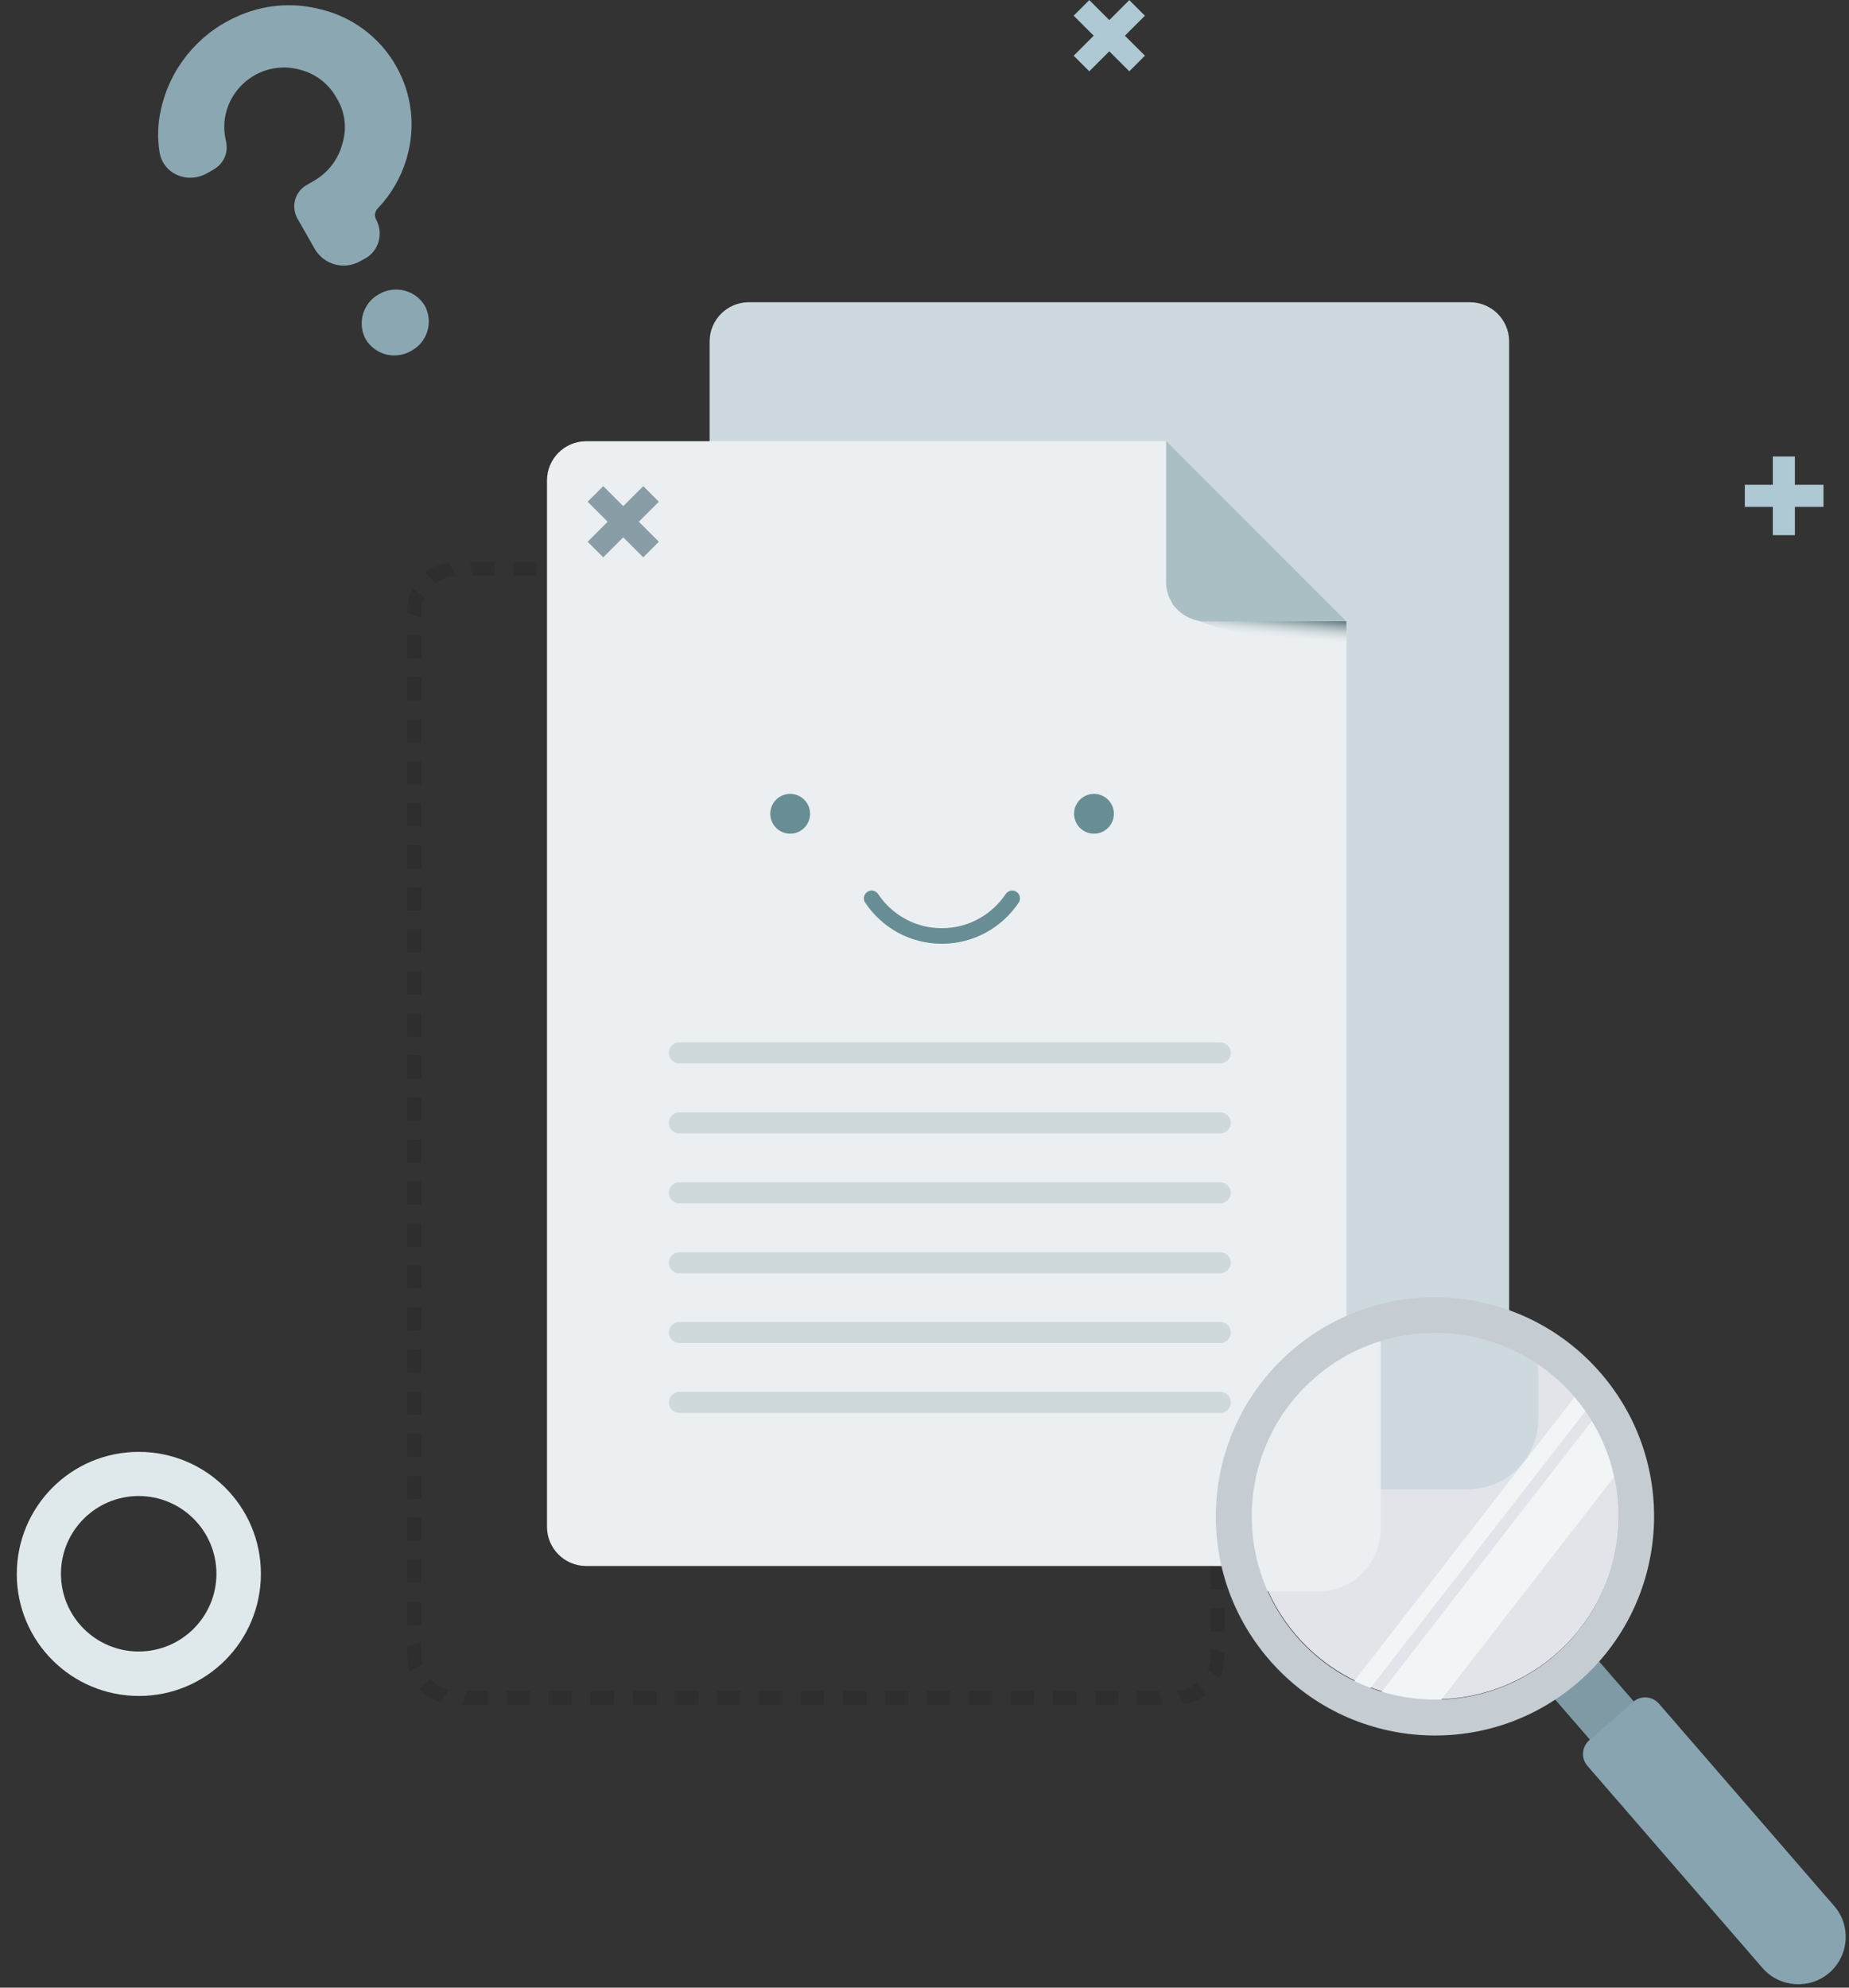 <?xml version="1.0" encoding="utf-8"?>
<!-- Generator: Adobe Illustrator 23.0.5, SVG Export Plug-In . SVG Version: 6.00 Build 0)  -->
<svg version="1.1" id="Layer_1" xmlns="http://www.w3.org/2000/svg" xmlns:xlink="http://www.w3.org/1999/xlink" x="0px" y="0px"
	 viewBox="0 0 594.6 639.2" style="enable-background:new 0 0 594.6 639.2;" xml:space="preserve">
<rect x="0" y="0" width="594.6" height="639.2" fill="#333333" stroke="none"/>
<style type="text/css">
	.st0{fill:#CED9DF;}
	.st1{opacity:0.25;}
	.st2{fill:none;}
	.st3{fill:#231F20;}
	.st4{fill-rule:evenodd;clip-rule:evenodd;fill:#231F20;}
	.st5{fill:#EBEFF2;}
	.st6{fill:url(#SVGID_1_);}
	.st7{fill:#A9BFC4;}
	.st8{fill:#899DA6;}
	.st9{fill:#AEC9D3;}
	.st10{fill:#E3E4E9;}
	.st11{fill:#F1F5F6;}
	.st12{fill:#7F9AA5;}
	.st13{fill:#88A4B1;}
	.st14{fill:#C5CDD3;}
	.st15{fill:#688D94;}
	.st16{fill:none;stroke:#688D94;stroke-width:5;stroke-linecap:round;stroke-miterlimit:10;}
	.st17{fill:#CFD9DB;}
	.st18{fill:#8BA7B2;}
	.st19{fill:#DFE8EA;}
	.st20{fill:#C1E1EA;}
</style>
<path class="st0" d="M240.8,459h231.9c7,0,12.6-5.7,12.6-12.6l0,0V109.8c0-7-5.7-12.6-12.6-12.6l0,0H240.8c-7,0-12.6,5.7-12.6,12.6
	l0,0v336.5C228.1,453.3,233.8,459,240.8,459z"/>
<g class="st1">
	<path class="st2" d="M137.1,566.6c3.1,0.8,6.3,1.3,9.6,1.3h40.2v-45h-30.6L137.1,566.6z"/>
	<rect x="176.4" y="543.8" class="st3" width="7.5" height="4.5"/>
	<rect x="162.9" y="543.8" class="st3" width="7.5" height="4.5"/>
	<path class="st4" d="M150,543.8l-1.4,4.5c1.4,0,2.8,0,4.2,0h4.1v-4.5H150z"/>
	<rect x="186.9" y="522.9" class="st2" width="40.5" height="45"/>
	<rect x="217" y="543.8" class="st3" width="7.5" height="4.5"/>
	<rect x="203.5" y="543.8" class="st3" width="7.5" height="4.5"/>
	<rect x="190" y="543.8" class="st3" width="7.5" height="4.5"/>
	<rect x="227.5" y="522.9" class="st2" width="40.5" height="45"/>
	<rect x="257.5" y="543.8" class="st3" width="7.5" height="4.5"/>
	<rect x="244" y="543.8" class="st3" width="7.5" height="4.5"/>
	<rect x="230.6" y="543.8" class="st3" width="7.5" height="4.5"/>
	<rect x="268" y="522.9" class="st2" width="40.5" height="45"/>
	<rect x="298" y="543.8" class="st3" width="7.5" height="4.5"/>
	<rect x="284.6" y="543.8" class="st3" width="7.5" height="4.5"/>
	<rect x="271.1" y="543.8" class="st3" width="7.5" height="4.5"/>
	<rect x="308.6" y="522.9" class="st2" width="40.5" height="45"/>
	<rect x="338.6" y="543.8" class="st3" width="7.5" height="4.5"/>
	<rect x="325.1" y="543.8" class="st3" width="7.5" height="4.5"/>
	<rect x="311.6" y="543.8" class="st3" width="7.5" height="4.5"/>
	<path class="st2" d="M349.1,567.9h28.8c0.8,0,1.7-0.1,2.5-0.1c1.6-0.1,3.2-0.3,4.8-0.6c0.8-0.2,1.5-0.4,2.3-0.5s1.5-0.5,2.2-0.7
		c5.9-2,11.2-5.5,15.2-10.3l-36.5-32.8h-19.3V567.9z"/>
	<path class="st4" d="M378.4,543.7l2,4.3c2.8-0.3,5.4-1.4,7.6-3.1l-3.2-3.6C382.9,542.7,380.7,543.6,378.4,543.7z"/>
	<polygon class="st4" points="365.6,543.8 365.6,548.3 373.8,548.3 372.8,543.8 	"/>
	<rect x="352.2" y="543.8" class="st3" width="7.5" height="4.5"/>
	<path class="st2" d="M404.9,555.7c2-2.4,3.7-5,5.1-7.8c1.3-2.8,2.3-5.7,2.9-8.8l0.4-2.4c0.1-0.8,0.1-1.7,0.2-2.5
		c0.1-1.7,0.1-3.4,0.1-5v-28.5h-45v22.2L404.9,555.7z"/>
	<rect x="389.4" y="503.7" class="st3" width="4.5" height="7.5"/>
	<polygon class="st4" points="389.4,524.6 393.9,525 393.9,517.2 389.4,517.2 	"/>
	<path class="st4" d="M388.3,536.9l3.9,2.8c0.6-1.2,1.1-2.6,1.3-3.9c0.2-1.4,0.3-2.7,0.3-4.1l-4.4-1.5c0,1.2,0,2.3-0.1,3.5
		C389.1,534.8,388.8,535.9,388.3,536.9z"/>
	<rect x="368.5" y="460.2" class="st2" width="45" height="40.5"/>
	<rect x="389.4" y="463.2" class="st3" width="4.5" height="7.5"/>
	<rect x="389.4" y="476.7" class="st3" width="4.5" height="7.5"/>
	<rect x="389.4" y="490.1" class="st3" width="4.5" height="7.5"/>
	<rect x="368.5" y="419.6" class="st2" width="45" height="40.5"/>
	<rect x="389.4" y="422.6" class="st3" width="4.5" height="7.5"/>
	<rect x="389.4" y="436.1" class="st3" width="4.5" height="7.5"/>
	<rect x="389.4" y="449.6" class="st3" width="4.5" height="7.5"/>
	<rect x="368.5" y="379.1" class="st2" width="45" height="40.5"/>
	<rect x="389.4" y="382.1" class="st3" width="4.5" height="7.5"/>
	<rect x="389.4" y="395.6" class="st3" width="4.5" height="7.5"/>
	<rect x="389.4" y="409" class="st3" width="4.5" height="7.5"/>
	<rect x="368.5" y="338.6" class="st2" width="45" height="40.5"/>
	<rect x="389.4" y="341.6" class="st3" width="4.5" height="7.5"/>
	<rect x="389.4" y="355.1" class="st3" width="4.5" height="7.5"/>
	<rect x="389.4" y="368.5" class="st3" width="4.5" height="7.5"/>
	<rect x="368.5" y="298" class="st2" width="45" height="40.5"/>
	<rect x="389.4" y="301" class="st3" width="4.5" height="7.5"/>
	<rect x="389.4" y="314.5" class="st3" width="4.5" height="7.5"/>
	<rect x="389.4" y="328" class="st3" width="4.5" height="7.5"/>
	<rect x="368.5" y="257.5" class="st2" width="45" height="40.5"/>
	<rect x="389.4" y="260.5" class="st3" width="4.5" height="7.5"/>
	<rect x="389.4" y="274" class="st3" width="4.5" height="7.5"/>
	<rect x="389.4" y="287.4" class="st3" width="4.5" height="7.5"/>
	<rect x="368.5" y="216.9" class="st2" width="45" height="40.5"/>
	<rect x="389.4" y="219.9" class="st3" width="4.5" height="7.5"/>
	<rect x="389.4" y="233.4" class="st3" width="4.5" height="7.5"/>
	<rect x="389.4" y="246.9" class="st3" width="4.5" height="7.5"/>
	<path class="st2" d="M413.5,216.9v-19.6c0-0.9,0-1.7-0.1-2.5s-0.1-1.7-0.2-2.5c-0.2-1.6-0.5-3.1-0.9-4.7
		c-3.1-12.3-12.5-22-24.7-25.3L368.4,206v11L413.5,216.9L413.5,216.9z"/>
	<path class="st4" d="M386.3,189.1l3.5-3.3c-1.9-2.1-4.3-3.6-7-4.3l-2.4,4.1C382.7,186.1,384.7,187.3,386.3,189.1L386.3,189.1z"/>
	<path class="st4" d="M389.4,200.8l4.5-1.1c0-1.4-0.1-2.8-0.1-4.2s-0.3-2.8-0.7-4.1l-4.2,2.4c0.3,1.1,0.4,2.3,0.4,3.5L389.4,200.8
		L389.4,200.8z"/>
	<rect x="389.4" y="206.3" class="st3" width="4.5" height="7.5"/>
	<path class="st2" d="M387.6,162.4c-3.1-0.8-6.3-1.3-9.6-1.3h-40.3v45h30.7L387.6,162.4z"/>
	<rect x="340.8" y="180.7" class="st3" width="7.5" height="4.5"/>
	<rect x="354.3" y="180.7" class="st3" width="7.5" height="4.5"/>
	<path class="st4" d="M374.8,185.2l1.3-4.5c-1.4,0-2.8,0-4.2,0h-4.2v4.5H374.8z"/>
	<rect x="297.2" y="161.1" class="st2" width="40.5" height="45"/>
	<rect x="300.2" y="180.7" class="st3" width="7.5" height="4.5"/>
	<rect x="313.7" y="180.7" class="st3" width="7.5" height="4.5"/>
	<rect x="327.2" y="180.7" class="st3" width="7.5" height="4.5"/>
	<rect x="256.7" y="161.1" class="st2" width="40.5" height="45"/>
	<rect x="259.7" y="180.7" class="st3" width="7.5" height="4.5"/>
	<rect x="273.2" y="180.7" class="st3" width="7.5" height="4.5"/>
	<rect x="286.7" y="180.7" class="st3" width="7.5" height="4.5"/>
	<rect x="216.2" y="161.1" class="st2" width="40.5" height="45"/>
	<rect x="219.2" y="180.7" class="st3" width="7.5" height="4.5"/>
	<rect x="232.7" y="180.7" class="st3" width="7.5" height="4.5"/>
	<rect x="246.1" y="180.7" class="st3" width="7.5" height="4.5"/>
	<rect x="175.6" y="161.1" class="st2" width="40.5" height="45"/>
	<rect x="178.6" y="180.7" class="st3" width="7.5" height="4.5"/>
	<rect x="192.1" y="180.7" class="st3" width="7.5" height="4.5"/>
	<rect x="205.6" y="180.7" class="st3" width="7.5" height="4.5"/>
	<path class="st2" d="M175.6,161.1h-28.8c-0.8,0-1.7,0.1-2.5,0.1c-1.6,0.1-3.2,0.3-4.8,0.6c-0.8,0.2-1.5,0.4-2.3,0.5
		s-1.5,0.5-2.2,0.7c-5.9,2-11.2,5.5-15.2,10.3l36.5,32.8h19.4L175.6,161.1L175.6,161.1z"/>
	<path class="st4" d="M146.4,185.2l-2-4.3c-2.8,0.3-5.4,1.4-7.6,3.1l3.2,3.6C141.8,186.2,144,185.4,146.4,185.2z"/>
	<polygon class="st4" points="159.1,185.2 159.1,180.7 151,180.7 151.9,185.2 	"/>
	<rect x="165" y="180.7" class="st3" width="7.5" height="4.5"/>
	<path class="st2" d="M119.8,173.3c-2,2.4-3.7,5-5.1,7.8c-1.3,2.8-2.3,5.7-2.9,8.8l-0.4,2.4c-0.1,0.8-0.1,1.6-0.2,2.5
		c-0.1,1.6-0.1,3.4-0.1,5v28.5h45v-22.1L119.8,173.3z"/>
	<rect x="130.9" y="217.7" class="st3" width="4.5" height="7.5"/>
	<polygon class="st4" points="135.4,204.4 130.9,204 130.9,211.8 135.4,211.8 	"/>
	<path class="st4" d="M136.5,192l-3.9-2.8c-0.6,1.2-1.1,2.6-1.3,3.9c-0.2,1.4-0.3,2.7-0.3,4.1l4.4,1.5c0-1.2,0-2.3,0.1-3.5
		C135.6,194.2,136,193.1,136.5,192z"/>
	<rect x="111.3" y="228.3" class="st2" width="45" height="40.5"/>
	<rect x="130.9" y="258.3" class="st3" width="4.5" height="7.5"/>
	<rect x="130.9" y="244.8" class="st3" width="4.5" height="7.5"/>
	<rect x="130.9" y="231.3" class="st3" width="4.5" height="7.5"/>
	<rect x="111.3" y="268.8" class="st2" width="45" height="40.5"/>
	<rect x="130.9" y="298.8" class="st3" width="4.5" height="7.5"/>
	<rect x="130.9" y="285.3" class="st3" width="4.5" height="7.5"/>
	<rect x="130.9" y="271.9" class="st3" width="4.5" height="7.5"/>
	<rect x="111.3" y="309.3" class="st2" width="45" height="40.5"/>
	<rect x="130.9" y="339.4" class="st3" width="4.5" height="7.5"/>
	<rect x="130.9" y="325.9" class="st3" width="4.5" height="7.5"/>
	<rect x="130.9" y="312.4" class="st3" width="4.5" height="7.5"/>
	<rect x="111.3" y="349.9" class="st2" width="45" height="40.5"/>
	<rect x="130.9" y="379.9" class="st3" width="4.5" height="7.5"/>
	<rect x="130.9" y="366.4" class="st3" width="4.5" height="7.5"/>
	<rect x="130.9" y="353" class="st3" width="4.5" height="7.5"/>
	<rect x="111.3" y="390.4" class="st2" width="45" height="40.5"/>
	<rect x="130.9" y="420.4" class="st3" width="4.5" height="7.5"/>
	<rect x="130.9" y="406.9" class="st3" width="4.5" height="7.5"/>
	<rect x="130.9" y="393.5" class="st3" width="4.5" height="7.5"/>
	<rect x="111.3" y="431" class="st2" width="45" height="40.5"/>
	<rect x="130.9" y="461" class="st3" width="4.5" height="7.5"/>
	<rect x="130.9" y="447.5" class="st3" width="4.5" height="7.5"/>
	<rect x="130.9" y="434" class="st3" width="4.5" height="7.5"/>
	<rect x="111.3" y="471.5" class="st2" width="45" height="40.5"/>
	<rect x="130.9" y="501.5" class="st3" width="4.5" height="7.5"/>
	<rect x="130.9" y="488" class="st3" width="4.5" height="7.5"/>
	<rect x="130.9" y="474.6" class="st3" width="4.5" height="7.5"/>
	<path class="st2" d="M111.3,512v19.6c0,0.8,0,1.7,0.1,2.5s0.1,1.7,0.1,2.5c0.2,1.6,0.5,3.1,0.9,4.7c3.1,12.3,12.5,22,24.7,25.3
		l19.2-43.7V512H111.3L111.3,512z"/>
	<path class="st4" d="M138.4,539.9l-3.5,3.3c1.9,2.1,4.3,3.6,7,4.3l2.4-4.1C142.1,542.9,140,541.7,138.4,539.9L138.4,539.9z"/>
	<path class="st4" d="M135.4,528.2l-4.5,1.1c0,1.4,0.1,2.8,0.1,4.2s0.3,2.8,0.7,4.1l4.1-2.4c-0.3-1.1-0.4-2.3-0.4-3.5L135.4,528.2z"
		/>
	<rect x="130.9" y="515.1" class="st3" width="4.5" height="7.5"/>
</g>
<path class="st5" d="M375,141.9H188.5c-7,0-12.6,5.7-12.6,12.6l0,0V491c0,7,5.7,12.6,12.6,12.6l0,0h231.9c7,0,12.6-5.7,12.6-12.6
	l0,0V199.8L375,141.9z"/>
<linearGradient id="SVGID_1_" gradientUnits="userSpaceOnUse" x1="404.498" y1="646.968" x2="405.248" y2="655.178" gradientTransform="matrix(1 0 0 -1 0 852.36)">
	<stop  offset="0" style="stop-color:#FFFFFF;stop-opacity:0"/>
	<stop  offset="1" style="stop-color:#57757A"/>
</linearGradient>
<path class="st6" d="M376.9,193.8c7,11.9,56.1,13.3,56.1,13.3v-7.3L376.9,193.8z"/>
<path class="st7" d="M375,187.2c0,7,5.7,12.6,12.6,12.6l0,0H433l-58-58V187.2z"/>
<rect x="196.9" y="155.1" transform="matrix(0.707 -0.707 0.707 0.707 -59.896 190.904)" class="st8" width="7.1" height="25.3"/>
<rect x="187.8" y="164.2" transform="matrix(0.707 -0.707 0.707 0.707 -59.893 190.901)" class="st8" width="25.3" height="7.1"/>
<rect x="570.1" y="146.8" class="st9" width="7.1" height="25.3"/>
<rect x="561.1" y="155.9" class="st9" width="25.3" height="7.1"/>
<rect x="353.2" y="-1.2" transform="matrix(0.707 -0.707 0.707 0.707 96.407 255.604)" class="st9" width="7.1" height="25.3"/>
<rect x="344.1" y="7.9" transform="matrix(0.707 -0.707 0.707 0.707 96.408 255.612)" class="st9" width="25.3" height="7.1"/>
<ellipse transform="matrix(8.248048e-02 -0.997 0.997 8.248048e-02 -62.595 907.21)" class="st10" cx="461.4" cy="487.6" rx="59" ry="59"/>
<rect x="414" y="494.3" transform="matrix(0.613 -0.79 0.79 0.613 -209.769 565.921)" class="st11" width="117.3" height="5.5"/>
<rect x="425.6" y="497.7" transform="matrix(0.613 -0.79 0.79 0.613 -212.389 578.568)" class="st11" width="117.3" height="16.7"/>
<path class="st0" d="M472,479h-37.1v-37.1c0-12.6,10.2-22.7,22.7-22.7H472c12.6,0,22.7,10.2,22.7,22.7v14.3
	C494.7,468.8,484.6,479,472,479z"/>
<path class="st5" d="M423.9,511.7h-22.7c-11.1,0-1.5-37-1.5-48.1c0,0,44.3-46,44.3-34.9v63C444,502.8,435,511.8,423.9,511.7z"/>
<rect x="502.7" y="537.1" transform="matrix(0.756 -0.655 0.655 0.756 -232.747 468.604)" class="st12" width="18.7" height="18.7"/>
<path class="st13" d="M588.3,634.4L588.3,634.4c-6.4,5.5-16,4.8-21.5-1.5l0,0l-56.3-65c-2.1-2.4-1.9-6.1,0.6-8.3l14.1-12.3
	c2.4-2.1,6.1-1.9,8.3,0.6l56.3,65C595.3,619.2,594.7,628.8,588.3,634.4C588.3,634.3,588.3,634.4,588.3,634.4z"/>
<path class="st14" d="M415.3,434.4c-29.4,25.5-32.6,70-7.1,99.4c25.5,29.4,70,32.6,99.4,7.1c29.4-25.5,32.6-70,7.1-99.4
	C489.2,412.1,444.7,408.9,415.3,434.4L415.3,434.4z M500.1,532.2c-24.6,21.3-61.9,18.6-83.2-6c-21.3-24.6-18.6-61.9,6-83.2
	c24.6-21.3,61.9-18.6,83.2,6l0,0C527.4,473.7,524.7,510.9,500.1,532.2L500.1,532.2z"/>
<circle class="st15" cx="254.1" cy="261.7" r="6.4"/>
<circle class="st15" cx="351.8" cy="261.7" r="6.4"/>
<path class="st16" d="M330,273.9"/>
<path class="st16" d="M280.3,288.9c4.9,7.3,13.1,12.1,22.6,12.1c9.4,0,17.7-4.8,22.6-12.1"/>
<path class="st17" d="M392.4,342H218.5c-1.9,0-3.4-1.5-3.4-3.4l0,0c0-1.9,1.5-3.4,3.4-3.4h173.9c1.9,0,3.4,1.5,3.4,3.4l0,0
	C395.8,340.5,394.3,342,392.4,342z"/>
<path class="st17" d="M392.4,364.5H218.5c-1.9,0-3.4-1.5-3.4-3.4l0,0c0-1.9,1.5-3.4,3.4-3.4h173.9c1.9,0,3.4,1.5,3.4,3.4l0,0
	C395.8,363,394.3,364.5,392.4,364.5z"/>
<path class="st17" d="M392.4,387H218.5c-1.9,0-3.4-1.5-3.4-3.4l0,0c0-1.9,1.5-3.4,3.4-3.4h173.9c1.9,0,3.4,1.5,3.4,3.4l0,0
	C395.8,385.4,394.3,387,392.4,387z"/>
<path class="st17" d="M392.4,409.5H218.5c-1.9,0-3.4-1.5-3.4-3.4l0,0c0-1.9,1.5-3.4,3.4-3.4h173.9c1.9,0,3.4,1.5,3.4,3.4l0,0
	C395.8,407.9,394.3,409.5,392.4,409.5z"/>
<path class="st17" d="M392.4,431.9H218.5c-1.9,0-3.4-1.5-3.4-3.4l0,0c0-1.9,1.5-3.4,3.4-3.4h173.9c1.9,0,3.4,1.5,3.4,3.4l0,0
	C395.8,430.4,394.3,431.9,392.4,431.9z"/>
<path class="st17" d="M392.4,454.4H218.5c-1.9,0-3.4-1.5-3.4-3.4l0,0c0-1.9,1.5-3.4,3.4-3.4h173.9c1.9,0,3.4,1.5,3.4,3.4l0,0
	C395.8,452.9,394.3,454.4,392.4,454.4z"/>
<path class="st18" d="M51.3,48.9c-0.7-4.4-0.6-9,0.4-13.4c2.8-13.2,11.7-24.3,23.9-29.9c8.6-4.1,18.3-5,27.5-2.6
	c20.5,4.9,33.1,25.5,28.2,45.9c-0.2,0.8-0.4,1.5-0.6,2.3c-1.8,5.9-4.9,11.3-9.2,15.8c-1,1-1.2,2.5-0.5,3.7l0,0
	c2.4,4.5,0.8,10.1-3.7,12.5l-1.3,0.7c-5.1,3-11.6,1.4-14.7-3.7l-5.7-10c-2.1-3.9-0.7-8.7,3.2-10.8l2.4-1.4c4.4-2.6,7.6-6.8,8.9-11.8
	c1.5-4.8,0.9-10.1-1.7-14.4c-2.5-4.7-6.8-8.1-12-9.4c-10.2-2.8-20.7,3.2-23.6,13.4c-0.9,3.2-0.9,6.5-0.1,9.7c0.8,3.6-0.8,7.2-4,9
	l-1.9,1.1C60.3,59.4,52.4,55.9,51.3,48.9z M136.6,98.3L136.6,98.3c2.8,5.2,0.9,11.7-4.3,14.5l0,0c-5.1,3-11.6,1.4-14.7-3.7l0,0
	c-2.8-5.2-0.9-11.7,4.3-14.5l0,0C127,91.6,133.6,93.3,136.6,98.3L136.6,98.3z"/>
<path class="st19" d="M44.6,466.9c-21.7,0-39.2,17.6-39.2,39.3s17.6,39.2,39.3,39.2s39.2-17.6,39.2-39.3
	C83.9,484.4,66.3,466.9,44.6,466.9L44.6,466.9z M44.6,531.1c-13.8,0-25-11.2-25-25s11.2-25,25-25s25,11.2,25,25l0,0
	C69.6,519.9,58.4,531.1,44.6,531.1z"/>
<path class="st20" d="M636.9,317c-10,0-18.2,8.1-18.2,18.2c0,10,8.1,18.2,18.2,18.2s18.2-8.1,18.2-18.2
	C655.1,325.1,647,317,636.9,317L636.9,317z M636.9,346.7c-6.4,0-11.6-5.2-11.6-11.6s5.2-11.6,11.6-11.6c6.4,0,11.6,5.2,11.6,11.6
	S643.3,346.7,636.9,346.7L636.9,346.7z"/>
</svg>
